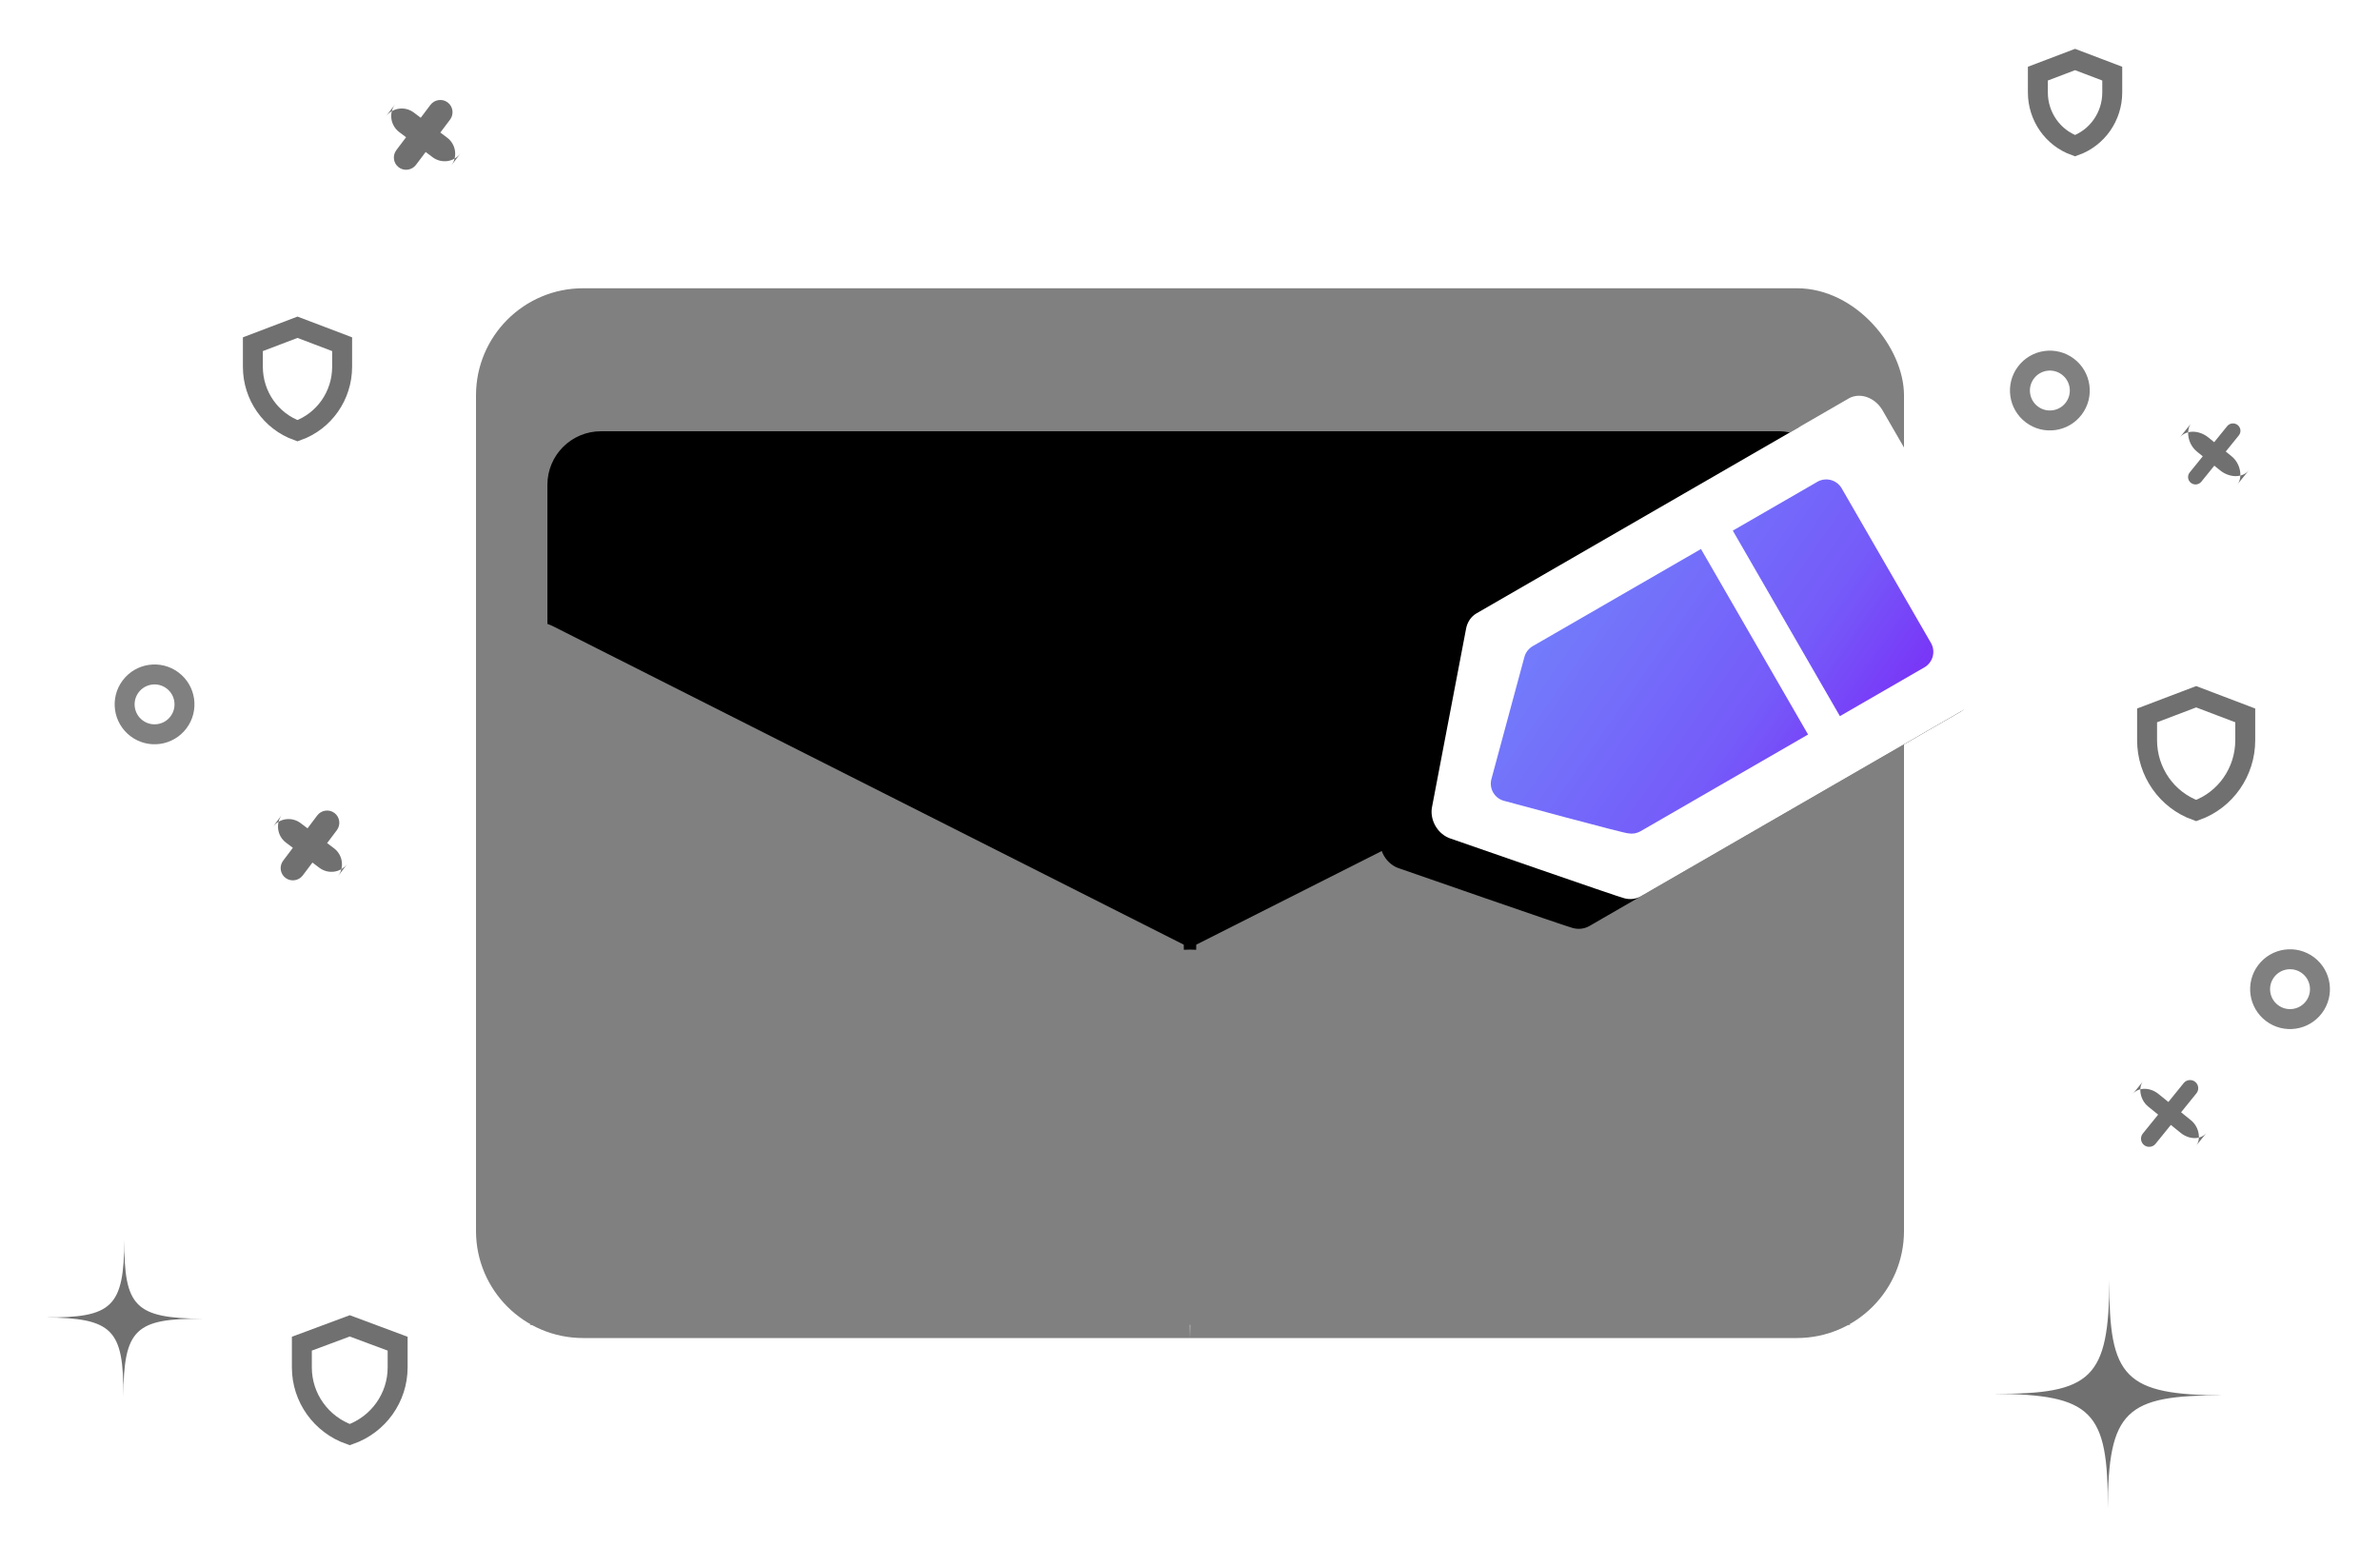 <?xml version="1.0" encoding="UTF-8"?>
<svg width="160px" height="104px" viewBox="0 0 160 104" version="1.1" xmlns="http://www.w3.org/2000/svg" xmlns:xlink="http://www.w3.org/1999/xlink">
    <defs>
        <rect id="path-1" x="4.8" y="9.613" width="86.4" height="55.273" rx="3.6"></rect>
        <filter x="-7.5%" y="-10.0%" width="115.0%" height="123.5%" filterUnits="objectBoundingBox" id="filter-2">
            <feOffset dx="0" dy="1" in="SourceAlpha" result="shadowOffsetOuter1"></feOffset>
            <feGaussianBlur stdDeviation="2" in="shadowOffsetOuter1" result="shadowBlurOuter1"></feGaussianBlur>
            <feColorMatrix values="0 0 0 0 0.878   0 0 0 0 0.894   0 0 0 0 0.914  0 0 0 1 0" type="matrix" in="shadowBlurOuter1"></feColorMatrix>
        </filter>
        <linearGradient x1="50%" y1="90.702%" x2="50%" y2="0%" id="linearGradient-3">
            <stop stop-color="#808080" offset="0%"></stop>
            <stop stop-color="#808080" offset="100%"></stop>
        </linearGradient>
        <path d="M22,1.583 C22,0.709 21.179,2.5733304e-06 20.167,2.5733304e-06 L1.836,2.5733304e-06 C1.331,-0.001 0.847,0.179 0.5,0.497 C0.153,0.814 -0.027,1.242 0.003,1.678 L0.003,13.533 L0.003,30.453 C0,30.889 0.206,31.307 0.572,31.609 L9.737,39.523 C10.063,39.827 10.521,40 11.002,40 C11.482,40 11.94,39.827 12.266,39.523 C12.266,39.523 21.432,31.609 21.56,31.434 C21.836,31.156 21.991,30.804 22,30.437 L22,13.422 L22,1.583 Z" id="path-4"></path>
        <filter x="-56.8%" y="-21.2%" width="213.6%" height="162.5%" filterUnits="objectBoundingBox" id="filter-5">
            <feOffset dx="0" dy="4" in="SourceAlpha" result="shadowOffsetOuter1"></feOffset>
            <feGaussianBlur stdDeviation="3.5" in="shadowOffsetOuter1" result="shadowBlurOuter1"></feGaussianBlur>
            <feColorMatrix values="0 0 0 0 0   0 0 0 0 0   0 0 0 0 0  0 0 0 0.15 0" type="matrix" in="shadowBlurOuter1"></feColorMatrix>
        </filter>
        <linearGradient x1="0%" y1="100%" x2="100%" y2="0%" id="linearGradient-6">
            <stop stop-color="#7282FB" offset="0%"></stop>
            <stop stop-color="#755BF9" offset="68.714%"></stop>
            <stop stop-color="#7934F7" offset="100%"></stop>
        </linearGradient>
    </defs>
    <g id="edit-email-address" stroke="none" stroke-width="1" fill="none" fill-rule="evenodd">
        <rect fill="transparent" x="0" y="0" width="160" height="104"></rect>
        <g id="Group-Copy" transform="translate(32, 19)">
            <g id="envelope-back" transform="translate(0, 0.379)">
                <rect fill="#808080" x="0" y="0" width="96" height="37.249" rx="7.2"></rect>
                <g id="envelope-inside">
                    <use fill="white" fill-opacity="1" filter="url(#filter-2)" xlink:href="#path-1"></use>
                    <use fill="#000" fill-rule="evenodd" xlink:href="#path-1"></use>
                </g>
            </g>
            <g id="envelope-front" transform="translate(0, 22.735)">
                <path d="M95.58,21.772 L96,48.217 L55.2,48.217 C51.224,48.217 48,44.993 48,41.017 L48,3.601 C48,1.612 49.612,0.001 51.6,0.001 C52.164,0.001 52.719,0.133 53.222,0.387 L95.58,21.772 Z" id="Triangle-2-Copy" fill="#808080" transform="translate(72, 24.108) scale(-1, 1) translate(-72, -24.108) "></path>
                <path d="M47.58,21.772 L48,48.217 L7.2,48.217 C3.224,48.217 4.03968838e-15,44.993 3.55271368e-15,41.017 L3.10862447e-15,3.601 C2.86513712e-15,1.612 1.612,0.001 3.6,0.001 C4.164,0.001 4.719,0.133 5.222,0.387 L47.58,21.772 Z" id="Triangle-2-Copy-2" fill="#808080"></path>
                <path d="M92.4,47.336 L3.6,47.336 L44.199,23.143 C46.526,21.756 49.474,21.756 51.801,23.143 L92.4,47.336 Z" id="Triangle" fill="url(#linearGradient-3)"></path>
            </g>
        </g>
        <path d="M136.368,88.288 C140.984,92.974 142.54,92.982 147.254,88.336 C142.54,92.982 142.524,94.539 147.138,99.22 C142.524,94.539 140.966,94.528 136.254,99.176 C140.966,94.527 140.984,92.974 136.368,88.288 Z" id="Path-Copy-15" fill="#707070" transform="translate(141.754, 93.754) rotate(-315) translate(-141.754, -93.754) "></path>
        <path d="M147.642,46.84 L144.342,48.094 L144.342,49.766 C144.343,51.891 145.665,53.784 147.642,54.491 C149.618,53.784 150.94,51.891 150.941,49.766 L150.941,48.094 L147.642,46.84 Z" id="Path-Copy-5" stroke="#707070" stroke-width="1.341"></path>
        <path d="M139.5,4 L137,4.95 L137,6.217 C137.001,7.827 138.003,9.261 139.5,9.797 C140.997,9.261 141.999,7.827 142,6.217 L142,4.95 L139.5,4 Z" id="Path-Copy-7" stroke="#707070" stroke-width="1.341"></path>
        <path d="M20,22 L17,23.14 L17,24.661 C17.001,26.592 18.203,28.314 20,28.957 C21.797,28.314 22.999,26.592 23,24.661 L23,23.14 L20,22 Z" id="Path-Copy-8" stroke="#707070" stroke-width="1.341"></path>
        <path d="M146.406,74.307 L147.261,74.307 C148.004,74.307 148.606,74.905 148.606,75.401 L148.606,74.307 C148.606,74.911 147.997,75.401 147.261,75.401 L146.406,75.401 L146.406,77.043 C146.406,77.343 146.151,77.587 145.857,77.587 C145.553,77.587 145.307,77.338 145.307,77.043 L145.307,75.401 L144.452,75.401 C143.709,75.401 143.107,74.803 143.107,74.307 L143.107,75.401 C143.107,74.797 143.716,74.307 144.452,74.307 L145.307,74.307 L145.307,72.665 C145.307,72.365 145.562,72.121 145.857,72.121 C146.16,72.121 146.406,72.37 146.406,72.665 L146.406,74.307 Z" id="Combined-Shape-Copy-6" fill="#707070" transform="translate(145.857, 74.854) rotate(39) translate(-145.857, -74.854) "></path>
        <path d="M149.358,29.905 L149.858,29.905 C150.686,29.905 151.358,30.573 151.358,31.127 L151.358,29.905 C151.358,30.58 150.684,31.127 149.858,31.127 L149.358,31.127 L149.358,32.518 C149.358,32.793 149.126,33.016 148.858,33.016 C148.582,33.016 148.358,32.801 148.358,32.518 L148.358,31.127 L147.858,31.127 C147.03,31.127 146.358,30.459 146.358,29.905 L146.358,31.127 C146.358,30.452 147.032,29.905 147.858,29.905 L148.358,29.905 L148.358,28.514 C148.358,28.239 148.59,28.016 148.858,28.016 C149.134,28.016 149.358,28.231 149.358,28.514 L149.358,29.905 Z" id="Combined-Shape-Copy-7" fill="#707070" transform="translate(148.858, 30.516) rotate(39) translate(-148.858, -30.516) "></path>
        <circle id="Oval-2-Copy-2" stroke="#808080" stroke-width="1.341" transform="translate(153.952, 66.499) scale(-1, 1) rotate(-37) translate(-153.952, -66.499) " cx="153.952" cy="66.499" r="2.012"></circle>
        <circle id="Oval-2-Copy-3" stroke="#808080" stroke-width="1.341" transform="translate(10.391, 47.353) scale(-1, 1) rotate(-37) translate(-10.391, -47.353) " cx="10.391" cy="47.353" r="2.012"></circle>
        <circle id="Oval-2-Copy-4" stroke="#808080" stroke-width="1.341" transform="translate(137.806, 26.255) scale(-1, 1) rotate(-37) translate(-137.806, -26.255) " cx="137.806" cy="26.255" r="2.012"></circle>
        <path d="M23.513,89.133 L20.293,90.332 L20.293,91.93 C20.294,93.961 21.584,95.77 23.513,96.446 C25.441,95.77 26.731,93.961 26.732,91.93 L26.732,90.332 L23.513,89.133 Z" id="Path-Copy-4" stroke="#707070" stroke-width="1.341"></path>
        <path d="M4.623,84.859 C7.798,88.075 8.868,88.08 12.11,84.892 C8.868,88.08 8.857,89.149 12.03,92.361 C8.857,89.149 7.785,89.141 4.544,92.331 C7.785,89.141 7.798,88.075 4.623,84.859 Z" id="Path-Copy-14" fill="#707070" transform="translate(8.327, 88.61) rotate(-315) translate(-8.327, -88.61) "></path>
        <path d="M21.665,56.017 L22.245,56.017 C22.988,56.017 23.59,56.609 23.59,57.356 L23.59,56.318 C23.59,57.057 22.981,57.657 22.245,57.657 L21.665,57.657 L21.665,58.74 C21.665,59.198 21.299,59.57 20.84,59.57 C20.385,59.57 20.016,59.194 20.016,58.74 L20.016,57.657 L19.436,57.657 C18.693,57.657 18.091,57.065 18.091,56.318 L18.091,57.356 C18.091,56.617 18.7,56.017 19.436,56.017 L20.016,56.017 L20.016,54.935 C20.016,54.476 20.382,54.104 20.84,54.104 C21.296,54.104 21.665,54.48 21.665,54.935 L21.665,56.017 Z" id="Combined-Shape" fill="#707070" transform="translate(20.84, 56.837) scale(-1, 1) rotate(-37) translate(-20.84, -56.837) "></path>
        <path d="M29.276,8.248 L29.855,8.248 C30.598,8.248 31.2,8.84 31.2,9.587 L31.2,8.548 C31.2,9.288 30.591,9.887 29.855,9.887 L29.276,9.887 L29.276,10.97 C29.276,11.428 28.909,11.8 28.451,11.8 C27.995,11.8 27.626,11.424 27.626,10.97 L27.626,9.887 L27.046,9.887 C26.303,9.887 25.701,9.295 25.701,8.548 L25.701,9.587 C25.701,8.847 26.311,8.248 27.046,8.248 L27.626,8.248 L27.626,7.165 C27.626,6.707 27.992,6.335 28.451,6.335 C28.906,6.335 29.276,6.711 29.276,7.165 L29.276,8.248 Z" id="Combined-Shape-Copy" fill="#707070" transform="translate(28.451, 9.067) scale(-1, 1) rotate(-37) translate(-28.451, -9.067) "></path>
        <g id="Group-13-Copy-7" transform="translate(113.821, 45.526) rotate(60) translate(-113.821, -45.526) translate(102.821, 25.526)">
            <g id="Path-Copy-3">
                <use fill="black" fill-opacity="1" filter="url(#filter-5)" xlink:href="#path-4"></use>
                <use fill="#FFFFFF" fill-rule="evenodd" xlink:href="#path-4"></use>
            </g>
            <g id="FUJICONS-Copy-3" transform="translate(3, 5)" fill="url(#linearGradient-6)">
                <g id="compose-fill">
                    <path d="M15.202,23.259 C15.197,23.538 15.095,23.806 14.914,24.018 C14.914,24.127 8.83,30.176 8.83,30.176 C8.365,30.628 7.627,30.628 7.162,30.176 L1.162,24.151 C0.927,23.919 0.797,23.601 0.802,23.271 L0.802,10.232 L15.202,10.232 L15.202,23.259 Z M15.202,7.761 L0.802,7.761 L0.802,1.277 C0.782,0.945 0.9,0.62 1.127,0.378 C1.354,0.136 1.671,-0.001 2.002,1.95930619e-06 L14.002,1.95930619e-06 C14.665,1.95930619e-06 15.202,0.54 15.202,1.205 L15.202,7.761 Z" id="Fill-1"></path>
                </g>
            </g>
        </g>
    </g>
</svg>